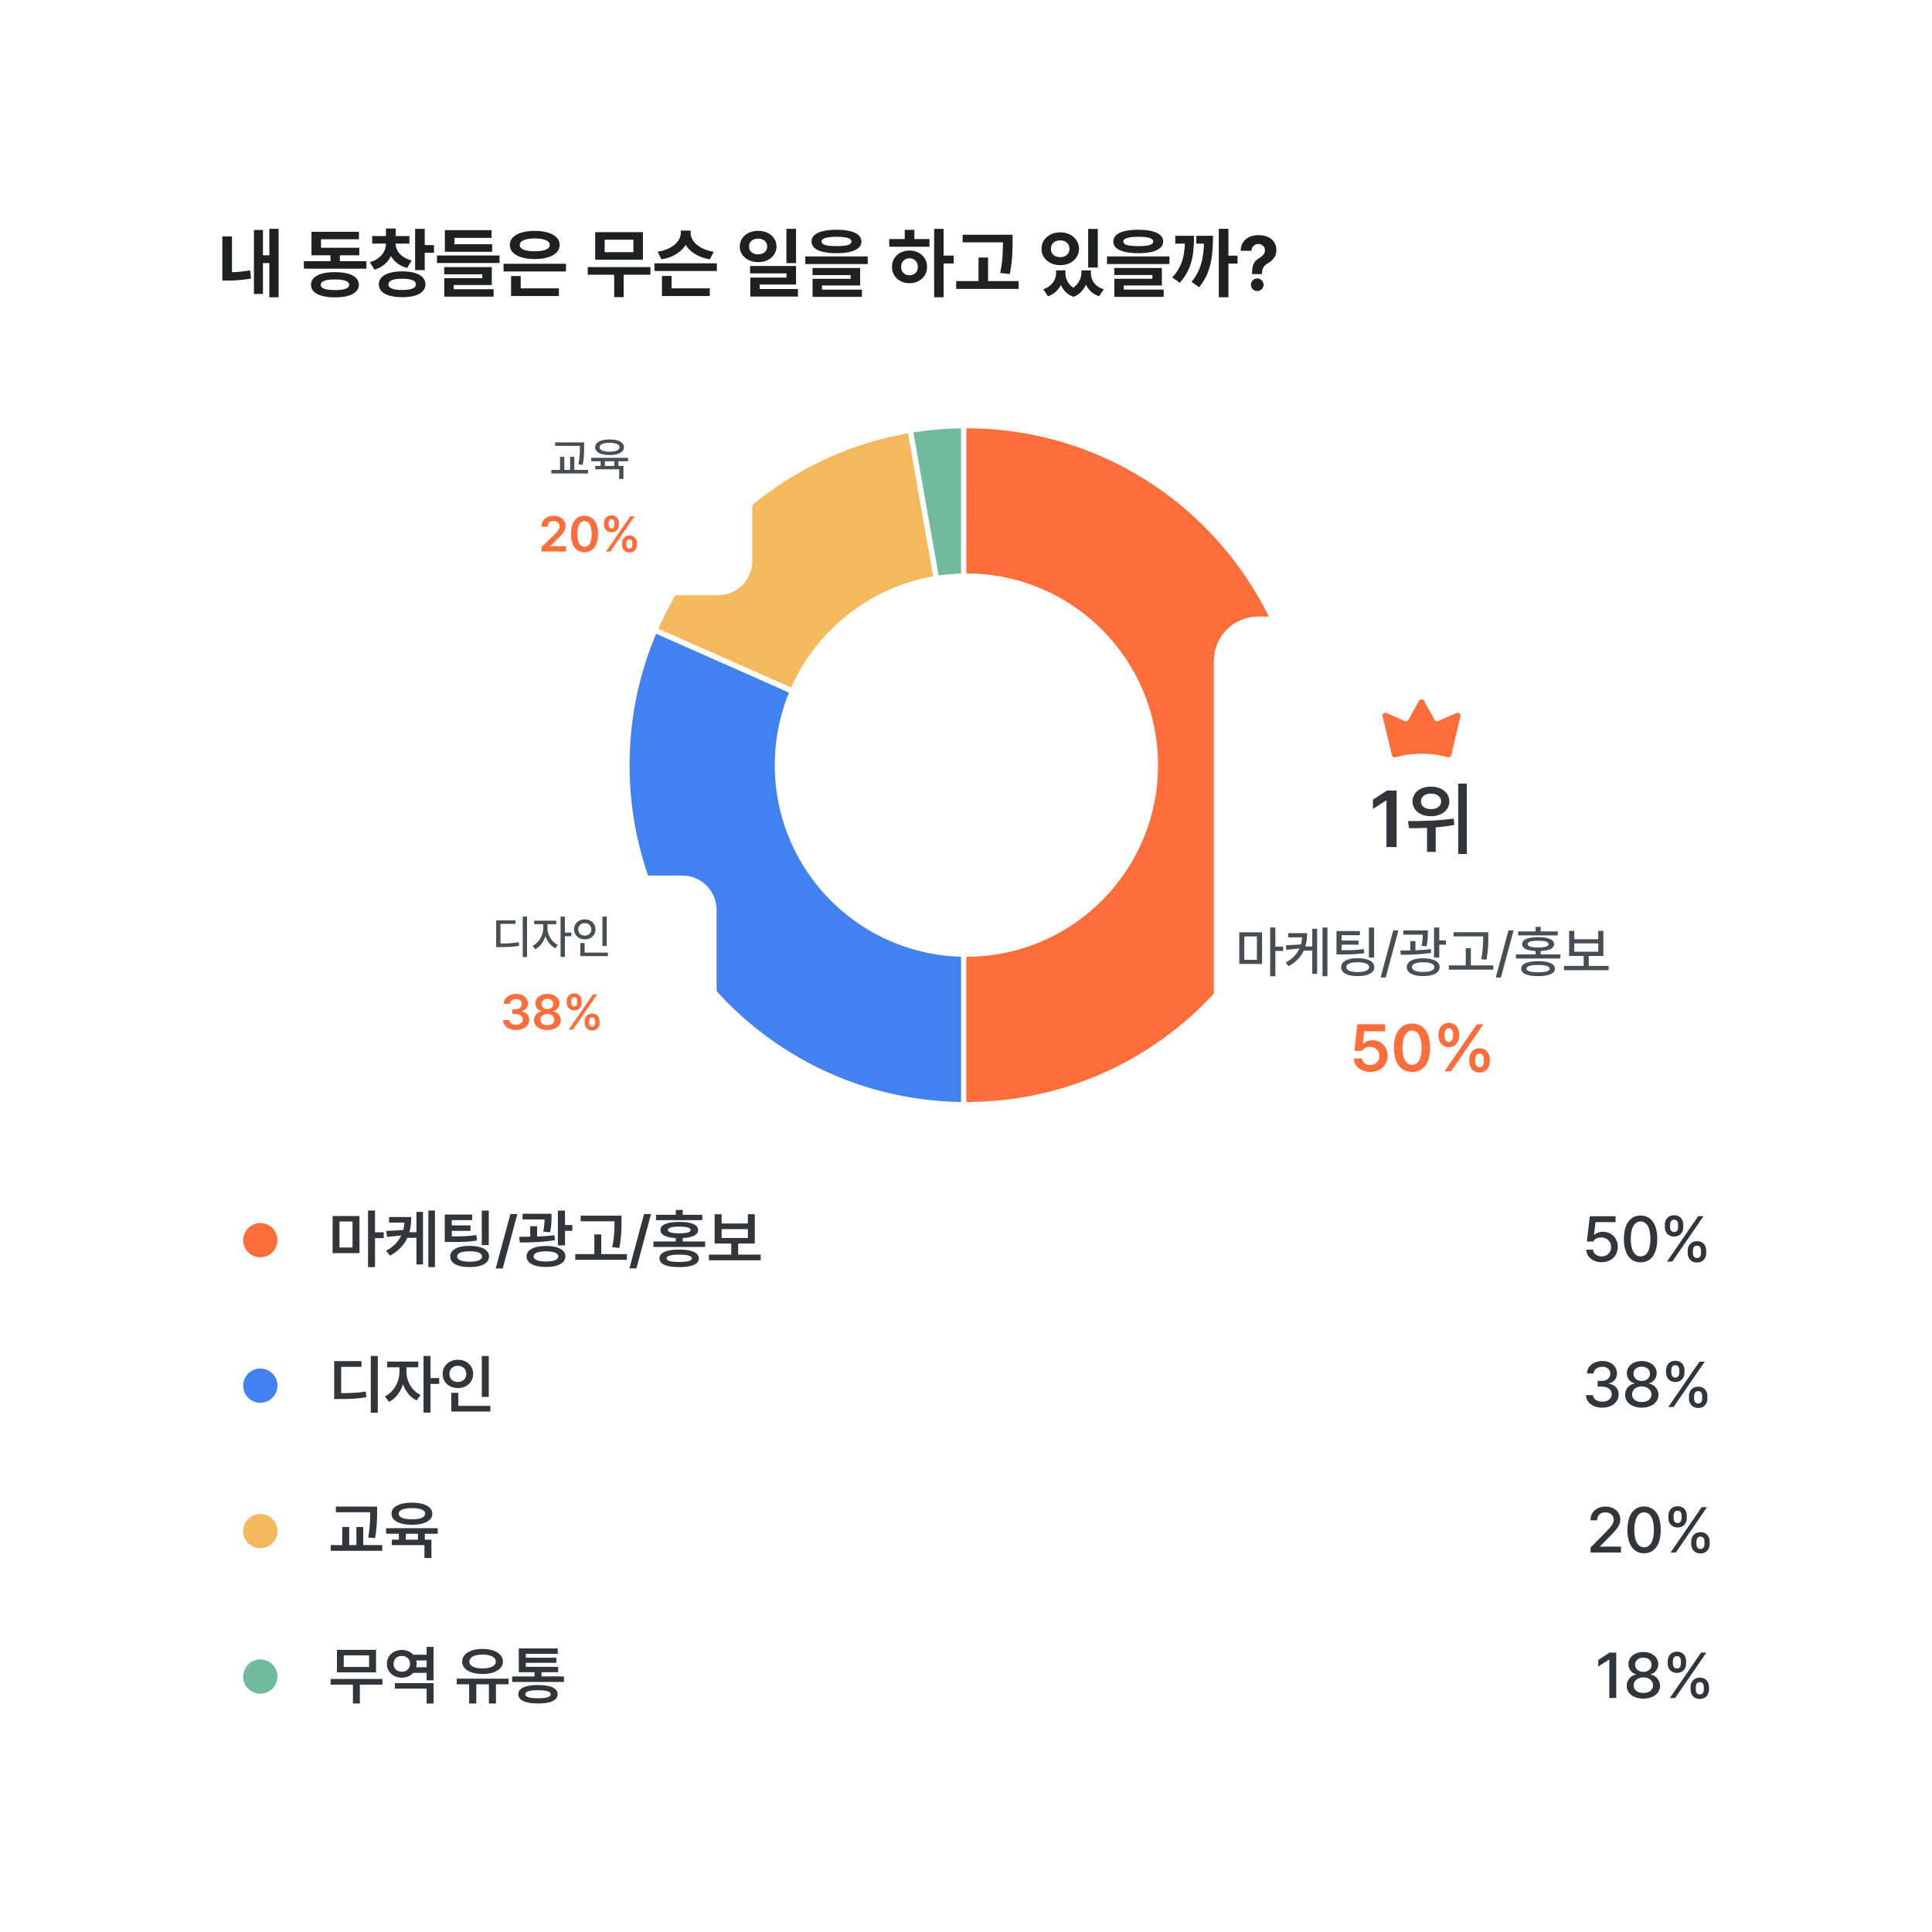 <svg xmlns="http://www.w3.org/2000/svg" width="486" height="486" fill="none"><g filter="url(#a)"><path fill="#fff" d="M428.805 466H53.195C32.657 466 16 449.343 16 428.805V53.195C16 32.657 32.657 16 53.195 16h375.61C449.343 16 466 32.657 466 53.195v375.61C466 449.353 449.343 466 428.805 466Z"/><path fill="#1F2022" d="M68.085 72.778h-2.327v-8.604h-1.612v7.773h-2.27V55.85h2.27v6.373h1.612v-6.662h2.327v17.217ZM53.93 57.473h2.423v8.999c1.613-.048 3.139-.203 4.558-.483l.241 2.076a34.017 34.017 0 0 1-6.054.512H53.93V57.473Zm36.248 8.11H74.44v-1.892h6.701v-1.477h-4.789v-5.9h11.935v1.873h-9.53v2.134h9.626v1.893h-4.886v1.477h6.682v1.893ZM76.235 69.64c0-.676.242-1.245.715-1.718.483-.483 1.168-.84 2.076-1.092.907-.25 1.989-.367 3.244-.367 1.246 0 2.308.126 3.206.367.898.242 1.584.609 2.066 1.092a2.31 2.31 0 0 1 .724 1.718 2.38 2.38 0 0 1-.724 1.71c-.483.473-1.168.83-2.066 1.08-.898.252-1.96.368-3.206.368-1.255 0-2.337-.126-3.235-.367-.898-.251-1.593-.608-2.085-1.082a2.334 2.334 0 0 1-.715-1.709Zm2.462 0c-.01.445.29.782.88 1.004.598.213 1.496.319 2.693.319 2.376 0 3.573-.444 3.573-1.323-.01-.444-.31-.772-.918-1.004-.598-.232-1.486-.338-2.655-.338-1.188 0-2.086.116-2.684.338-.599.222-.898.55-.889 1.004Zm22.306-10.37h-3.486a3.89 3.89 0 0 0 .454 1.747c.3.56.743 1.053 1.342 1.487.599.435 1.342.773 2.231 1.005l-1.101 1.892c-.956-.25-1.777-.637-2.462-1.149a5.938 5.938 0 0 1-1.632-1.844 6.386 6.386 0 0 1-1.632 2.105c-.695.589-1.545 1.023-2.53 1.323l-1.159-1.893c.888-.241 1.632-.608 2.24-1.091.609-.483 1.063-1.023 1.362-1.642a4.55 4.55 0 0 0 .463-1.94h-3.466v-1.893h3.466v-1.893h2.443v1.893h3.448v1.893h.019Zm-7.696 10.274c0-.686.232-1.275.695-1.768.473-.492 1.15-.869 2.038-1.12.888-.26 1.94-.386 3.167-.386 1.197 0 2.23.126 3.099.386.869.251 1.536.628 2.009 1.12a2.49 2.49 0 0 1 .695 1.768c0 .676-.232 1.255-.705 1.728-.463.483-1.139.86-2.008 1.11-.869.251-1.902.377-3.09.377-1.217 0-2.27-.126-3.158-.376-.888-.252-1.574-.618-2.047-1.11a2.398 2.398 0 0 1-.695-1.73Zm2.414 0c-.01.463.28.82.869 1.052.589.232 1.458.348 2.607.348 1.12 0 1.97-.116 2.549-.348.58-.231.869-.58.869-1.052 0-.483-.289-.84-.859-1.072-.57-.232-1.429-.348-2.559-.348-1.159 0-2.037.116-2.617.348-.57.231-.859.589-.859 1.072Zm6.701-13.982h2.424v4.084h2.327v1.95h-2.327v4.356h-2.424V55.56Zm21.244 8.603h-15.74v-1.892h15.74v1.892Zm-13.924 1.024h11.973v4.5h-9.588v1.062h10.042v1.873h-12.408V67.97h9.569v-.966h-9.588v-1.815Zm.154-9.29h11.771v1.932H112.3v1.613h9.502v1.892h-11.896V55.9h-.01Zm30.474 10.39h-15.7v-1.93h15.7v1.93Zm-14.126-6.681c0-.725.26-1.352.772-1.883.522-.531 1.246-.937 2.192-1.217.956-.28 2.057-.425 3.312-.415 1.246-.01 2.347.135 3.283.415.946.28 1.68.695 2.192 1.217.522.53.782 1.158.782 1.883 0 .724-.26 1.352-.782 1.892-.521.54-1.246.946-2.192 1.236-.936.28-2.037.425-3.283.425-1.265 0-2.366-.145-3.312-.425-.946-.29-1.68-.705-2.192-1.236a2.649 2.649 0 0 1-.772-1.893Zm.318 7.83h2.424v3.1h9.608v1.931h-12.032v-5.03Zm2.192-7.83c-.009.53.319.926.966 1.197.656.27 1.593.405 2.8.405 1.207 0 2.134-.135 2.781-.405.657-.27.985-.676.985-1.198 0-.52-.328-.917-.985-1.187-.657-.28-1.584-.425-2.781-.435-1.207.01-2.134.155-2.79.435-.657.27-.976.676-.976 1.188Zm32.869 7.512h-6.74v5.64h-2.385v-5.64h-6.643v-1.931h15.759v1.931h.009Zm-13.904-10.728h12.012v6.943h-12.012V56.39Zm9.607 5.05v-3.138h-7.222v3.138h7.222Zm21.002 4.732h-15.7v-1.931h15.7v1.93Zm-14.889-4.857c1.207-.184 2.25-.522 3.119-1.005.878-.482 1.545-1.052 1.998-1.699.454-.657.686-1.323.696-2.009v-.589h2.481v.59c0 .685.222 1.352.676 2.008.454.647 1.12 1.217 1.999 1.7.879.482 1.922.82 3.138 1.004l-.965 1.912c-1.41-.232-2.637-.657-3.679-1.294-1.043-.638-1.854-1.42-2.414-2.347-.57.927-1.381 1.71-2.434 2.356-1.043.638-2.269 1.063-3.679 1.285l-.936-1.912Zm1.072 6.102h2.423v3.12h9.608v1.93h-12.031v-5.05Zm24.217-11.346c.869 0 1.641.165 2.346.502.696.339 1.246.802 1.642 1.4.405.6.608 1.275.608 2.038 0 .753-.203 1.42-.608 2.018a4.095 4.095 0 0 1-1.642 1.4c-.705.338-1.477.502-2.346.502-.879 0-1.671-.164-2.376-.502-.704-.338-1.264-.81-1.66-1.4a3.544 3.544 0 0 1-.599-2.018c0-.753.203-1.439.599-2.037.405-.599.956-1.063 1.66-1.4.715-.338 1.507-.503 2.376-.503Zm-2.289 3.93c-.009.406.087.754.28 1.053.194.29.464.512.812.676a2.9 2.9 0 0 0 1.187.241c.435-.01.821-.087 1.159-.241.348-.155.618-.386.811-.676.193-.3.29-.647.29-1.053a1.89 1.89 0 0 0-.29-1.052 1.804 1.804 0 0 0-.811-.676 2.76 2.76 0 0 0-1.159-.241c-.444 0-.84.077-1.187.241a1.875 1.875 0 0 0-.812.676c-.193.3-.28.657-.28 1.052Zm.251 4.906h11.559v4.673h-9.154v1.12h9.627v1.893h-11.993v-4.77h9.115v-1.062h-9.154v-1.854Zm9.135-9.347h2.424v8.622h-2.424v-8.622Zm12.601.241c1.323 0 2.443.116 3.38.338.936.232 1.651.56 2.143 1.004.493.435.734.966.734 1.594 0 .637-.241 1.178-.734 1.622-.492.434-1.207.763-2.134.994-.936.232-2.066.338-3.389.338s-2.452-.116-3.399-.338c-.936-.231-1.651-.56-2.143-.994-.493-.444-.734-.985-.734-1.622 0-.628.251-1.15.734-1.594.492-.444 1.207-.772 2.143-1.004.947-.222 2.076-.338 3.399-.338Zm-7.85 6.701h15.701v1.912h-15.701v-1.912Zm1.815 2.916h11.974v4.394h-9.589v1.043h10.042v1.815H202.41v-4.538h9.57v-.946h-9.589V65.42Zm2.289-6.681c-.01.415.289.714.898.898.608.183 1.564.27 2.848.27 1.294 0 2.24-.087 2.849-.27.608-.184.917-.483.917-.898 0-.782-1.255-1.169-3.766-1.169-1.255 0-2.192.097-2.819.3-.628.193-.937.482-.927.869Zm30.686 3.553h2.54v1.99h-2.54v8.496h-2.385V55.562h2.385v6.73Zm-13.682-4.162h3.901v-2.307h2.424v2.307h3.804v1.931h-10.119v-1.93h-.01Zm.705 7c0-.79.193-1.496.57-2.114a3.823 3.823 0 0 1 1.573-1.458c.676-.357 1.43-.53 2.27-.53.83 0 1.574.173 2.24.53.666.348 1.187.83 1.574 1.458.386.628.579 1.333.579 2.115 0 .792-.193 1.497-.579 2.115a3.962 3.962 0 0 1-1.574 1.457c-.666.358-1.42.532-2.24.532-.84 0-1.594-.174-2.27-.532a4.089 4.089 0 0 1-1.573-1.457c-.387-.618-.57-1.323-.57-2.115Zm2.308 0c0 .435.086.812.26 1.13.184.32.435.57.744.734.318.174.676.252 1.091.242a2.2 2.2 0 0 0 1.081-.242 1.79 1.79 0 0 0 .734-.733c.174-.32.261-.696.261-1.13 0-.435-.087-.811-.261-1.14a1.877 1.877 0 0 0-.734-.743 2.215 2.215 0 0 0-1.081-.27c-.406.01-.773.096-1.091.27-.319.174-.57.425-.744.743-.174.329-.26.705-.26 1.14Zm28.021-6.45a88.08 88.08 0 0 1-.048 2.588 30.864 30.864 0 0 1-.183 2.52 37.98 37.98 0 0 1-.473 3.13l-2.424-.252c.299-1.439.483-2.742.57-3.9.077-1.16.125-2.425.135-3.805h-10.139v-1.912h12.562v1.632Zm-14.194 10.033h5.62v-5.919h2.404v5.92h7.686v1.969h-15.7v-1.97h-.01Zm27.471-2.105c0 .734.165 1.43.493 2.086.328.666.821 1.217 1.487 1.67.685-.482 1.197-1.052 1.535-1.728.348-.676.522-1.352.522-2.038v-.588h2.385v.588c-.01.956.251 1.797.782 2.54.541.734 1.352 1.275 2.452 1.622l-1.168 1.758c-.801-.27-1.477-.657-2.037-1.16a5.336 5.336 0 0 1-1.285-1.776 5.894 5.894 0 0 1-1.226 1.854 5.236 5.236 0 0 1-1.883 1.236 5.38 5.38 0 0 1-1.96-1.207 5.427 5.427 0 0 1-1.226-1.815 5.539 5.539 0 0 1-1.285 1.728 5.706 5.706 0 0 1-1.96 1.15l-1.187-1.758c.724-.251 1.322-.59 1.805-1.024.483-.434.84-.917 1.072-1.458.232-.54.357-1.1.357-1.68v-.589h2.347v.59h-.02Zm-5.996-6.015c0-.802.203-1.517.618-2.134.406-.628.975-1.12 1.68-1.478.715-.357 1.526-.531 2.414-.531.879 0 1.68.174 2.395.531.714.357 1.284.85 1.69 1.478a3.77 3.77 0 0 1 .627 2.134c0 .791-.212 1.496-.627 2.114-.406.628-.976 1.11-1.69 1.468-.715.347-1.506.521-2.395.521-.879 0-1.68-.174-2.404-.521-.715-.357-1.284-.84-1.69-1.468-.415-.618-.618-1.323-.618-2.114Zm2.366 0c-.01.424.087.791.28 1.12.203.318.483.56.83.724.357.174.773.25 1.227.25.444 0 .84-.086 1.187-.25.357-.174.628-.415.831-.724.202-.319.299-.696.299-1.12 0-.435-.097-.812-.299-1.13a1.974 1.974 0 0 0-.831-.734c-.347-.174-.743-.251-1.187-.251-.464 0-.87.087-1.227.25a1.982 1.982 0 0 0-.83.735c-.193.318-.29.695-.28 1.13Zm9.366-5.012h2.424v9.724h-2.424V55.58Zm12.601.222c1.323 0 2.443.116 3.38.338.936.232 1.651.56 2.143 1.004.493.435.734.966.734 1.594 0 .637-.251 1.178-.734 1.622-.492.434-1.207.763-2.134.994-.927.232-2.066.338-3.389.338s-2.452-.116-3.399-.338c-.936-.231-1.651-.56-2.143-.994-.493-.444-.734-.985-.734-1.622 0-.628.251-1.15.734-1.594.492-.444 1.207-.772 2.143-1.004.937-.222 2.067-.338 3.399-.338Zm-7.86 6.701h15.701v1.912h-15.701v-1.912Zm1.825 2.916h11.974v4.394h-9.589v1.043h10.043v1.815h-12.408v-4.538h9.569v-.946h-9.589V65.42Zm2.289-6.681c-.01.415.289.714.898.898.608.183 1.564.27 2.848.27 1.294 0 2.24-.087 2.849-.27.608-.184.917-.483.917-.898 0-.782-1.255-1.169-3.766-1.169-1.255 0-2.192.097-2.819.3-.628.193-.937.482-.927.869Zm26.428 3.572h2.289v1.99h-2.289v8.478h-2.423V55.56h2.423v6.75Zm-14.136 5.475c.763-.83 1.371-1.67 1.815-2.54.444-.868.773-1.766.975-2.713.213-.956.338-2.037.387-3.244h-2.424v-1.97h4.731c-.009 1.758-.096 3.303-.28 4.616a14.334 14.334 0 0 1-1.062 3.766c-.521 1.197-1.265 2.336-2.25 3.427l-1.892-1.342Zm4.866 1.11c.754-.926 1.352-1.882 1.787-2.877.444-.994.763-2.018.956-3.09a23.41 23.41 0 0 0 .367-3.64h-1.922v-1.97h4.201c-.01 1.864-.097 3.515-.261 4.954a17.304 17.304 0 0 1-1.014 4.171c-.502 1.342-1.236 2.607-2.202 3.795l-1.912-1.342Zm15.228-2.172c0-.753.068-1.371.203-1.835.135-.473.328-.85.579-1.13.251-.28.58-.56 1.004-.82.464-.3.821-.608 1.072-.918a1.59 1.59 0 0 0 .367-1.071c0-.31-.068-.58-.222-.811a1.434 1.434 0 0 0-.599-.55 1.792 1.792 0 0 0-.83-.213c-.299.01-.579.077-.84.212a1.618 1.618 0 0 0-.637.59c-.165.25-.251.56-.271.907h-2.684c.009-.86.222-1.584.618-2.163a3.624 3.624 0 0 1 1.593-1.323c.666-.3 1.42-.444 2.24-.444.889 0 1.661.145 2.337.444.686.3 1.207.724 1.593 1.284.387.56.58 1.217.58 1.98 0 .743-.174 1.38-.531 1.912-.348.521-.85.985-1.516 1.38-.367.223-.667.445-.889.677a2.354 2.354 0 0 0-.502.791c-.106.3-.164.676-.164 1.11v.213h-2.501v-.222Zm-.28 2.897c-.01-.28.058-.55.203-.782a1.616 1.616 0 0 1 1.39-.792c.28 0 .541.067.773.212.241.136.434.329.579.58.145.241.222.502.222.782 0 .29-.077.56-.222.801a1.577 1.577 0 0 1-1.352.792c-.289 0-.56-.068-.801-.212a1.615 1.615 0 0 1-.589-.58 1.456 1.456 0 0 1-.203-.801Z"/><path fill="#4181F0" d="M241.099 275.911c-47.102 0-85.437-38.325-85.437-85.437 0-12.041 2.453-23.676 7.31-34.616a.694.694 0 0 1 .917-.358l33.4 14.793c.174.078.3.213.367.387a.698.698 0 0 1-.009.54 47.196 47.196 0 0 0-4.066 19.254c0 26.207 21.321 47.508 47.518 47.508.386 0 .695.309.695.695v36.529a.695.695 0 0 1-.695.705Z"/><path fill="#fff" d="m163.619 156.147 33.4 14.793a48.095 48.095 0 0 0-4.123 19.534c0 26.622 21.581 48.213 48.212 48.213v36.529c-46.793.009-84.731-37.939-84.731-84.732-.01-12.234 2.578-23.841 7.242-34.337Zm0-1.39c-.541 0-1.043.309-1.275.83-4.886 11.018-7.367 22.75-7.367 34.887 0 23.001 8.96 44.64 25.221 60.901 16.261 16.261 37.9 25.222 60.901 25.222.772 0 1.39-.618 1.39-1.391v-36.529c0-.772-.618-1.39-1.39-1.39-25.821 0-46.813-21.002-46.813-46.813 0-6.595 1.342-12.977 4.007-18.964.155-.338.165-.724.029-1.072a1.401 1.401 0 0 0-.733-.772l-33.401-14.793a1.466 1.466 0 0 0-.569-.116Z"/><path fill="#71BA9D" d="M232.746 143.662a.672.672 0 0 1-.656-.55l-6.344-35.969a.662.662 0 0 1 .116-.502.62.62 0 0 1 .434-.271 86.736 86.736 0 0 1 14.832-1.284c.367 0 .666.3.666.667v36.528a.668.668 0 0 1-.666.667c-2.772 0-5.543.241-8.256.714h-.126Z"/><path fill="#fff" d="M241.116 105.743v36.529c-2.858 0-5.649.251-8.372.724l-6.344-35.978a84.855 84.855 0 0 1 14.716-1.275Zm0-1.342c-5.002 0-10.033.434-14.948 1.294-.347.057-.656.26-.869.55-.202.29-.28.657-.222 1.004l6.344 35.969a1.345 1.345 0 0 0 1.555 1.091 47.797 47.797 0 0 1 8.14-.705c.744 0 1.342-.598 1.342-1.342v-36.529c0-.734-.608-1.332-1.342-1.332Z"/><path fill="#FF6D3A" d="M240.426 275.892V238.03h.666c2.771 0 5.543-.241 8.256-.714 15.604-2.733 28.765-13.036 35.215-27.568a47.257 47.257 0 0 0 4.066-19.264c0-26.216-21.33-47.536-47.537-47.536h-.666v-37.862h.666c47.093 0 85.408 38.315 85.408 85.408 0 12.031-2.453 23.677-7.3 34.597-11.578 26.091-35.235 44.611-63.267 49.517a86.725 86.725 0 0 1-14.831 1.284h-.676Z"/><path fill="#fff" d="M241.096 105.743c46.803 0 84.732 37.938 84.732 84.732 0 12.224-2.588 23.84-7.252 34.327-11.259 25.385-34.626 44.195-62.774 49.13a84.945 84.945 0 0 1-14.716 1.274v-36.529c2.859 0 5.649-.251 8.372-.724 16.01-2.8 29.306-13.518 35.718-27.954a48.091 48.091 0 0 0 4.123-19.534c0-26.622-21.581-48.213-48.213-48.213l.01-36.509Zm0-1.342h-1.342v39.213h1.342c25.849 0 46.87 21.031 46.87 46.87a46.618 46.618 0 0 1-4.007 18.994c-6.353 14.319-19.331 24.478-34.723 27.181a47.797 47.797 0 0 1-8.14.705h-1.342v39.213h1.342c5.002 0 10.033-.434 14.948-1.293 13.924-2.443 27.172-8.372 38.315-17.159 10.988-8.671 19.795-19.988 25.453-32.744 4.886-11.008 7.368-22.74 7.368-34.877 0-22.992-8.952-44.611-25.212-60.862-16.271-16.29-37.881-25.241-60.872-25.241Z"/><path fill="#F4B95C" d="M197.017 171.645a.685.685 0 0 1-.28-.058l-33.401-14.802a.693.693 0 0 1-.367-.387.702.702 0 0 1 .01-.54c11.587-26.101 35.245-44.621 63.295-49.526.039-.01.078-.01.126-.01.328 0 .628.232.686.57l6.344 35.969a.718.718 0 0 1-.116.521.642.642 0 0 1-.454.28c-15.604 2.733-28.756 13.026-35.196 27.549a.721.721 0 0 1-.647.434Z"/><path fill="#fff" d="m226.395 107.017 6.344 35.969c-16.009 2.8-29.306 13.519-35.717 27.954l-33.401-14.793c11.259-25.385 34.627-44.205 62.774-49.13Zm0-1.39c-.077 0-.164.01-.241.019-13.934 2.443-27.191 8.372-38.344 17.169-10.989 8.68-19.795 20.007-25.463 32.763a1.418 1.418 0 0 0-.029 1.071c.135.348.396.618.734.773l33.4 14.793c.183.077.377.116.56.116.541 0 1.043-.309 1.275-.831 6.353-14.31 19.312-24.449 34.684-27.143a1.4 1.4 0 0 0 .898-.57c.212-.309.299-.675.232-1.042l-6.335-35.969a1.386 1.386 0 0 0-1.371-1.149Z"/><path fill="#FF6D3A" d="M63.486 314.275a4.31 4.31 0 0 0 4.307-4.307 4.31 4.31 0 0 0-4.307-4.306 4.31 4.31 0 0 0-4.306 4.306 4.304 4.304 0 0 0 4.306 4.307Z"/><path fill="#32363A" d="M88.427 303.894h-6.759v9.328h6.76v-9.328Zm-5.03 7.918v-6.546h3.282v6.546h-3.283Zm7.183 4.935h1.758v-7.291h2.192v-1.467h-2.192v-5.475H90.58v14.233Zm10.863-12.611h-5.571v1.419h3.862a9.535 9.535 0 0 1-.299 1.854l-4.268.242.212 1.506 3.564-.367c-.696 1.477-1.883 2.762-3.814 3.862l.994 1.207c2.211-1.245 3.563-2.761 4.345-4.48h2.289v6.692h1.651v-13.229h-1.651v5.127h-1.777c.338-1.197.463-2.481.463-3.833Zm4.317 12.611h1.651v-14.243h-1.651v14.243Zm10.998-13.229h-6.875v6.914h1.207c3.071.009 4.857-.049 6.904-.377l-.174-1.391c-1.863.319-3.505.348-6.17.348v-1.381h4.702v-1.371h-4.702v-1.342h5.118v-1.4h-.01Zm-5.494 10.554c0 1.69 1.834 2.675 4.876 2.665 2.993.01 4.876-.975 4.876-2.665-.009-1.68-1.883-2.665-4.876-2.665-3.042 0-4.876.975-4.876 2.665Zm1.747 0c0-.84 1.111-1.304 3.129-1.304 1.979 0 3.129.464 3.129 1.304 0 .859-1.15 1.313-3.129 1.313-2.018 0-3.129-.454-3.129-1.313Zm6.18-2.868h1.758v-8.681h-1.758v8.681Zm8.951-7.802h-1.757l-3.679 13.673h1.758l3.678-13.673Zm8.585-.077h-7.271v1.419h5.523c-.01.821-.058 1.816-.319 3.09l1.719.145c.348-1.593.348-2.868.357-3.785v-.869h-.009Zm-8.121 5.793.154 1.43c2.569 0 5.862-.078 8.826-.59l-.097-1.236c-1.39.174-2.896.271-4.374.319v-2.578h-1.738v2.617c-.985.029-1.921.038-2.771.038Zm1.854 4.925c0 1.69 1.873 2.665 4.886 2.665s4.886-.975 4.886-2.665c0-1.622-1.864-2.617-4.886-2.617-3.013.01-4.886.995-4.886 2.617Zm1.786 0c-.009-.802 1.14-1.265 3.1-1.265 1.96 0 3.08.454 3.09 1.265-.01.869-1.13 1.294-3.09 1.284-1.96.01-3.109-.415-3.1-1.284Zm6.093-2.781h1.787v-3.65h1.854v-1.458h-1.854v-3.64h-1.787v8.748Zm16-7.454h-10.274v1.409h8.517c-.01 1.719-.01 3.737-.57 6.509l1.777.193c.55-2.974.55-4.964.56-6.731v-1.38h-.01Zm-11.626 11.104h12.988v-1.439h-6.45v-4.953h-1.748v4.953h-4.799v1.439h.009Zm19.052-11.51h-1.758l-3.679 13.673h1.758l3.679-13.673Zm7.097 8.932c-3.177 0-4.963.772-4.963 2.221 0 1.438 1.786 2.192 4.963 2.182 3.148.01 4.934-.744 4.934-2.182 0-1.449-1.786-2.221-4.934-2.221Zm-6.479-.666h12.987v-1.372h-5.62v-.859c2.482-.126 3.853-.821 3.853-2.008 0-1.362-1.69-2.048-4.731-2.048-3.023 0-4.742.696-4.732 2.048-.01 1.187 1.381 1.873 3.853 2.008v.859h-5.61v1.372Zm.647-6.74h11.635v-1.343h-4.915v-1.216h-1.757v1.216h-4.963v1.343Zm2.665 9.617c0-.618 1.052-.927 3.167-.937 2.105.01 3.167.319 3.167.937 0 .618-1.062.908-3.167.908-2.115 0-3.167-.29-3.167-.908Zm.318-7.116c-.009-.589.966-.86 2.859-.87 1.911.01 2.858.271 2.858.87 0 .531-.947.811-2.858.82-1.893-.009-2.859-.28-2.859-.82Zm23.358 6.17h-5.677v-2.781h4.181v-7.377h-1.748v2.327h-6.605v-2.327h-1.757v7.377h4.181v2.781h-5.61v1.429h13.026v-1.429h.009Zm-9.839-4.181v-2.231h6.595v2.231h-6.595Zm221.373 6.093c2.366 0 4.056-1.613 4.056-3.853 0-2.211-1.593-3.804-3.737-3.804-.869 0-1.67.309-2.144.762h-.106l.386-3.186h5.031v-1.487h-6.469l-.744 6.354h1.632c.396-.705 1.091-1.014 2.009-1.005 1.429.01 2.462 1.024 2.462 2.405 0 1.361-.995 2.356-2.376 2.356-1.158 0-2.085-.705-2.172-1.68h-1.69c.068 1.815 1.69 3.138 3.862 3.138Zm9.792.029c2.645 0 4.19-2.144 4.19-5.891 0-3.707-1.574-5.87-4.19-5.87-2.617 0-4.191 2.153-4.191 5.87 0 3.737 1.555 5.891 4.191 5.891Zm-2.463-5.891c0-2.838.927-4.393 2.463-4.393 1.535 0 2.462 1.545 2.462 4.393 0 2.849-.917 4.394-2.462 4.394-1.536 0-2.463-1.545-2.463-4.394Zm14.32 2.955v.599c0 1.284.811 2.385 2.327 2.385 1.487 0 2.318-1.091 2.318-2.385v-.599c0-1.294-.802-2.385-2.318-2.385-1.496.01-2.327 1.101-2.327 2.385Zm-5.755-5.928c0 1.284.811 2.375 2.327 2.375 1.497 0 2.308-1.082 2.308-2.375v-.599c0-1.294-.792-2.376-2.308-2.376-1.487 0-2.327 1.092-2.327 2.376v.599Zm.541 8.671h1.333l7.85-11.414h-1.333l-7.85 11.414Zm.772-8.671v-.599c0-.628.28-1.256 1.024-1.256.772 0 .995.628.995 1.256v.599c0 .637-.252 1.255-.995 1.255-.753 0-1.024-.618-1.024-1.255Zm5.746 6.537v-.599c0-.637.27-1.265 1.023-1.265.763 0 1.005.628 1.005 1.265v.599c0 .637-.261 1.255-1.005 1.255-.763 0-1.023-.628-1.023-1.255Z"/><path fill="#4181F0" d="M63.486 350.871a4.31 4.31 0 0 0 4.307-4.307 4.31 4.31 0 0 0-4.307-4.306 4.31 4.31 0 0 0-4.306 4.306 4.304 4.304 0 0 0 4.306 4.307Z"/><path fill="#32363A" d="M93.038 339.1H91.27v14.272h1.767V339.1Zm-10.97 10.834h1.207c3.013-.009 4.857-.087 6.895-.463l-.164-1.439c-1.903.338-3.554.406-6.18.416v-6.615h5.108v-1.439h-6.866v9.54Zm18.173-6.788v-1.197h2.974v-1.439h-7.84v1.439h3.109v1.197c-.01 2.376-1.39 5.05-3.66 6.113l1.033 1.38c1.632-.791 2.878-2.462 3.525-4.422.637 1.786 1.825 3.312 3.437 4.065l.985-1.381c-2.25-1.052-3.573-3.553-3.563-5.755Zm4.297 10.197h1.757v-7.223h2.192v-1.467h-2.192v-5.543h-1.757v14.233Zm16.415-14.233h-1.757v10.293h1.757V339.11Zm-11.606 4.49c-.01 2.105 1.67 3.583 3.843 3.573 2.172.01 3.833-1.468 3.833-3.573 0-2.076-1.67-3.553-3.833-3.553-2.173 0-3.853 1.487-3.843 3.553Zm1.709 0c-.01-1.236.907-2.028 2.134-2.028 1.187 0 2.114.802 2.114 2.028 0 1.265-.927 2.047-2.114 2.047-1.227 0-2.144-.772-2.134-2.047Zm.463 9.473h9.83v-1.42h-8.063v-3.292h-1.767v4.712Zm289.548-.976c2.365 0 4.123-1.39 4.113-3.292.01-1.449-.898-2.501-2.443-2.714v-.087c1.226-.299 2.028-1.236 2.009-2.52.009-1.699-1.401-3.119-3.641-3.119-2.134 0-3.843 1.265-3.901 3.119h1.671c.048-1.033 1.062-1.67 2.211-1.67 1.207 0 1.989.705 1.989 1.747 0 1.092-.908 1.816-2.211 1.816h-.966v1.419h.966c1.641 0 2.578.811 2.568 1.941.01 1.101-.994 1.854-2.385 1.854-1.274 0-2.269-.637-2.336-1.641h-1.758c.077 1.883 1.758 3.147 4.114 3.147Zm9.926 0c2.443 0 4.191-1.342 4.2-3.196-.009-1.458-1.071-2.655-2.394-2.877v-.058c1.139-.261 1.941-1.304 1.95-2.55-.009-1.757-1.593-3.041-3.756-3.041-2.182 0-3.766 1.284-3.766 3.041 0 1.246.782 2.289 1.951 2.55v.058c-1.343.222-2.395 1.419-2.376 2.877-.019 1.854 1.709 3.196 4.191 3.196Zm-2.433-3.312c-.02-1.168 1.014-2.027 2.433-2.027 1.4 0 2.433.859 2.433 2.027 0 1.13-.946 1.903-2.433 1.903-1.506 0-2.453-.783-2.433-1.903Zm.357-5.224c0-1.062.821-1.776 2.076-1.776 1.217 0 2.057.714 2.057 1.776 0 1.072-.869 1.816-2.057 1.816-1.217 0-2.076-.734-2.076-1.816Zm13.943 5.64v.598c0 1.284.811 2.385 2.327 2.385 1.487 0 2.318-1.091 2.318-2.385v-.598c0-1.294-.802-2.386-2.318-2.386-1.496.01-2.327 1.101-2.327 2.386Zm-5.755-5.929c0 1.284.811 2.375 2.327 2.375 1.497 0 2.308-1.081 2.308-2.375v-.599c0-1.294-.792-2.375-2.308-2.375-1.477 0-2.327 1.091-2.327 2.375v.599Zm.551 8.671h1.332l7.851-11.414h-1.333l-7.85 11.414Zm.762-8.671v-.599c0-.627.28-1.255 1.024-1.255.772 0 .995.628.995 1.255v.599c0 .637-.251 1.255-.995 1.255-.753 0-1.024-.618-1.024-1.255Zm5.746 6.527v-.598c0-.638.27-1.265 1.023-1.265.763 0 1.005.627 1.005 1.265v.598c0 .638-.261 1.256-1.005 1.256-.762 0-1.023-.618-1.023-1.256Z"/><path fill="#F4B95C" d="M63.486 387.458a4.31 4.31 0 0 0 4.307-4.307 4.31 4.31 0 0 0-4.307-4.306 4.31 4.31 0 0 0-4.306 4.306 4.304 4.304 0 0 0 4.306 4.307Z"/><path fill="#32363A" d="M92.871 376.991h-10.38v1.41h8.623v.048c0 1.718 0 3.669-.493 6.305l1.72.174c.51-2.8.51-4.712.52-6.479v-1.458h.01Zm-11.693 11.114h12.987v-1.439h-4.79v-4.548h-1.718v4.548h-1.815v-4.548h-1.748v4.548h-2.907v1.439h-.01Zm26.94-5.688H95.131v1.401h3.196v1.487h-1.758v1.38h8.198v3.245h1.758v-4.625h-1.661v-1.487h3.244v-1.401h.01Zm-11.635-3.65c-.01 1.739 2.008 2.791 5.137 2.791 3.118.01 5.127-1.052 5.127-2.791 0-1.718-2.009-2.771-5.127-2.771-3.129-.009-5.147 1.043-5.138 2.771Zm1.815 0c-.01-.898 1.226-1.4 3.322-1.4 2.076-.009 3.331.502 3.331 1.4 0 .927-1.255 1.43-3.331 1.43-2.096 0-3.332-.503-3.322-1.43Zm1.786 6.538v-1.487h3.052v1.487h-3.052Zm298.018 3.234h7.666v-1.487h-5.252v-.087l2.317-2.356c2.144-2.105 2.742-3.119 2.752-4.393-.01-1.854-1.535-3.245-3.737-3.245-2.173 0-3.766 1.381-3.756 3.477h1.651c0-1.217.811-2.019 2.076-2.019 1.197 0 2.115.715 2.115 1.845-.01 1.004-.628 1.718-1.883 3.022l-3.959 3.998.01 1.245Zm13.47.184c2.645 0 4.19-2.144 4.19-5.89 0-3.708-1.574-5.871-4.19-5.871-2.617 0-4.191 2.153-4.191 5.871 0 3.746 1.555 5.89 4.191 5.89Zm-2.453-5.89c0-2.839.927-4.394 2.462-4.394 1.536 0 2.463 1.545 2.463 4.394 0 2.848-.918 4.393-2.463 4.393s-2.472-1.545-2.462-4.393Zm14.31 2.964v.599c0 1.284.811 2.385 2.327 2.385 1.487 0 2.318-1.092 2.318-2.385v-.599c0-1.294-.802-2.385-2.318-2.385-1.487 0-2.327 1.091-2.327 2.385Zm-5.745-5.929c0 1.284.811 2.376 2.327 2.376 1.497 0 2.308-1.082 2.308-2.376v-.598c0-1.294-.792-2.376-2.308-2.376-1.487 0-2.327 1.091-2.327 2.376v.598Zm.541 8.671h1.332l7.851-11.413h-1.333l-7.85 11.413Zm.763-8.671v-.598c0-.628.28-1.256 1.023-1.256.773 0 .995.628.995 1.256v.598c0 .637-.251 1.255-.995 1.255-.753-.009-1.023-.627-1.023-1.255Zm5.754 6.528v-.599c0-.637.271-1.265 1.024-1.265.763 0 1.004.628 1.004 1.265v.599c0 .637-.26 1.255-1.004 1.255-.772 0-1.024-.628-1.024-1.255Z"/><path fill="#71BA9D" d="M63.486 424.054a4.31 4.31 0 0 0 4.307-4.307 4.31 4.31 0 0 0-4.307-4.306 4.31 4.31 0 0 0-4.306 4.306 4.298 4.298 0 0 0 4.306 4.307Z"/><path fill="#32363A" d="M94.196 420.356H81.17v1.419h5.61v4.741h1.738v-4.741h5.688v-1.419h-.01Zm-11.442-1.671h9.839v-5.668h-9.84v5.668Zm1.718-1.371v-2.897h6.373v2.897h-6.373Zm22.595 4.075h-9.714v1.391h7.967v3.756h1.747v-5.147Zm-11.741-4.867c-.01 2.048 1.612 3.505 3.756 3.496 1.178.009 2.211-.444 2.877-1.207h3.351v1.873h1.748v-8.41h-1.748v1.97h-3.351c-.676-.744-1.699-1.198-2.877-1.198-2.144.01-3.766 1.458-3.756 3.476Zm1.67 0c0-1.197.87-1.969 2.086-1.969 1.168 0 2.066.782 2.066 1.969 0 1.236-.888 2.009-2.066 2.009-1.217 0-2.086-.773-2.086-2.009Zm5.717.879c.067-.28.106-.57.106-.879 0-.299-.039-.579-.097-.84h2.598v1.719h-2.607Zm23.213 2.868H112.9v1.419h3.119v4.838h1.796v-4.838h3.167v4.838h1.776v-4.838h3.177v-1.419h-.009Zm-11.665-4.287c-.01 1.912 2.076 3.119 5.108 3.109 3.042.01 5.137-1.207 5.137-3.109 0-1.941-2.095-3.187-5.137-3.187-3.022 0-5.108 1.246-5.108 3.187Zm1.815 0c-.009-1.12 1.294-1.777 3.303-1.777 2.028 0 3.322.657 3.331 1.777-.009 1.091-1.303 1.718-3.331 1.718-2.018 0-3.322-.637-3.303-1.718Zm23.774 3.717h-5.63v-1.052h4.191v-1.352h-8.14v-1.014h7.686v-1.284h-7.686v-.966h8.034v-1.361h-9.801v5.986h3.959v1.053h-5.62v1.39h13.016v-1.4h-.009Zm-11.472 4.49c0 1.526 1.787 2.327 4.963 2.327 3.139.01 4.935-.801 4.944-2.327-.009-1.496-1.796-2.327-4.944-2.317-3.167-.01-4.963.821-4.963 2.317Zm1.758 0c-.01-.676 1.062-1.014 3.205-1.014 2.115 0 3.177.338 3.187 1.014-.01.696-1.072 1.024-3.187 1.014-2.143.01-3.215-.318-3.205-1.014Zm274.441-10.477h-1.699l-2.839 1.864v1.661l2.723-1.777h.068v9.676h1.738v-11.424h.009Zm6.818 11.578c2.442 0 4.19-1.342 4.2-3.196-.01-1.458-1.072-2.656-2.395-2.878v-.057c1.14-.261 1.941-1.304 1.951-2.55-.01-1.757-1.594-3.041-3.756-3.041-2.183 0-3.766 1.284-3.766 3.041 0 1.246.782 2.289 1.95 2.55v.057c-1.342.222-2.394 1.42-2.375 2.878-.019 1.854 1.709 3.196 4.191 3.196Zm-2.434-3.322c-.019-1.168 1.014-2.027 2.434-2.027 1.4 0 2.433.859 2.433 2.027 0 1.13-.946 1.903-2.433 1.903-1.507 0-2.453-.773-2.434-1.903Zm.357-5.214c0-1.062.821-1.777 2.077-1.777 1.216 0 2.056.715 2.056 1.777 0 1.072-.869 1.815-2.056 1.815-1.217-.009-2.077-.743-2.077-1.815Zm13.944 5.639v.599c0 1.284.811 2.385 2.327 2.385 1.487 0 2.317-1.091 2.317-2.385v-.599c0-1.294-.801-2.385-2.317-2.385-1.497 0-2.327 1.091-2.327 2.385Zm-5.746-5.938c0 1.284.812 2.375 2.328 2.375 1.496 0 2.307-1.081 2.307-2.375v-.599c0-1.294-.791-2.375-2.307-2.375-1.478 0-2.328 1.091-2.328 2.375v.599Zm.541 8.681h1.333l7.85-11.414h-1.332l-7.851 11.414Zm.763-8.681v-.599c0-.628.28-1.255 1.024-1.255.772 0 .994.627.994 1.255v.599c0 .637-.251 1.255-.994 1.255-.754 0-1.024-.618-1.024-1.255Zm5.755 6.537v-.599c0-.637.27-1.265 1.024-1.265.762 0 1.004.628 1.004 1.265v.599c0 .637-.261 1.255-1.004 1.255-.773 0-1.024-.627-1.024-1.255Z"/><g filter="url(#b)"><path fill="#fff" d="M312.502 151.088h83.718c6.161 0 11.162 5.002 11.162 11.163v106.033c0 6.16-5.001 11.162-11.162 11.162h-83.718c-6.16 0-11.162-5.002-11.162-11.162V162.251c0-6.17 4.992-11.163 11.162-11.163Z"/><path fill="#FF6D3A" d="M340.709 265.648c2.558 0 4.345-1.69 4.335-4.056.01-2.279-1.622-3.92-3.824-3.92-.975.009-1.834.386-2.288.898h-.116l.357-3.138h5.253v-1.787h-7l-.715 6.702h1.979c.367-.696 1.043-1.024 1.961-1.014 1.361.009 2.346.965 2.336 2.317.01 1.303-.946 2.269-2.269 2.269-1.12-.009-2.028-.695-2.095-1.651h-2.076c.058 1.97 1.796 3.38 4.162 3.38Zm10.496 0c2.848 0 4.548-2.202 4.548-6.084 0-3.862-1.709-6.083-4.548-6.083s-4.558 2.221-4.548 6.083c-.01 3.882 1.69 6.084 4.548 6.084Zm-2.405-6.074c.01-2.82.927-4.307 2.405-4.316 1.477.009 2.394 1.496 2.404 4.316 0 2.849-.927 4.287-2.404 4.297-1.487-.01-2.405-1.458-2.405-4.297Zm11.646-.155c1.68.01 2.607-1.226 2.616-3.061-.009-1.796-.907-3.041-2.616-3.041-1.642 0-2.608 1.245-2.598 3.041-.01 1.825.908 3.071 2.598 3.061Zm-1.101-3.051c.009-1.023.376-1.728 1.091-1.728.772-.01 1.101.705 1.101 1.728 0 1.062-.348 1.748-1.101 1.748-.715 0-1.082-.686-1.091-1.748Zm.019 9.125h1.651l8.14-11.838h-1.651l-8.14 11.838Zm6.209-2.732c-.01 1.796.917 3.051 2.597 3.041 1.681.01 2.607-1.226 2.617-3.041-.01-1.806-.917-3.062-2.617-3.062-1.641 0-2.607 1.256-2.597 3.062Zm1.506 0c.01-1.043.377-1.739 1.091-1.748.773-.01 1.101.705 1.101 1.748 0 1.042-.347 1.737-1.101 1.728-.714.009-1.081-.686-1.091-1.728Z"/><path fill="#32363A" d="M347.327 209.092h-2.559v-11.723h-.087l-3.322 2.125v-2.337l3.525-2.279h2.443v14.214Zm14.351-7.184.155 1.612c-1.536.3-3.119.483-4.674.599v6.18h-2.182v-6.045c-1.642.068-3.187.078-4.529.087l-.27-1.796c3.186 0 7.667-.067 11.5-.637Zm-1.091-4.307c0 2.192-1.951 3.737-4.645 3.718-2.674.009-4.625-1.526-4.615-3.718-.01-2.211 1.931-3.727 4.615-3.717 2.694-.01 4.645 1.506 4.645 3.717Zm-4.635 1.932c1.516.009 2.569-.725 2.569-1.932 0-1.216-1.053-1.969-2.569-1.96-1.468-.009-2.511.744-2.501 1.96-.019 1.198 1.033 1.941 2.501 1.932Zm6.875-6.412h2.163v17.709h-2.163v-17.709Z"/><path fill="#FF6D3A" d="M346.127 185.956a.647.647 0 0 0 .126.261.807.807 0 0 0 .212.193.908.908 0 0 0 .27.096c.097.02.193.01.29-.019a24.733 24.733 0 0 1 13.152 0 .726.726 0 0 0 .56-.077.676.676 0 0 0 .212-.193.81.81 0 0 0 .126-.261l2.298-9.772a.683.683 0 0 0-.02-.396.681.681 0 0 0-.222-.328.739.739 0 0 0-.367-.164.704.704 0 0 0-.396.058l-4.567 2.027a.795.795 0 0 1-.521.029.718.718 0 0 1-.406-.328l-2.655-4.78a.665.665 0 0 0-.271-.27.712.712 0 0 0-.367-.096.825.825 0 0 0-.366.096.814.814 0 0 0-.271.27l-2.655 4.78a.684.684 0 0 1-.406.328.691.691 0 0 1-.521-.029l-4.567-2.027a.704.704 0 0 0-.396-.058.739.739 0 0 0-.367.164.681.681 0 0 0-.222.328.78.78 0 0 0-.02.396l2.337 9.772Z"/><path fill="#484F54" d="M313.48 238.485h-5.736v-7.957h5.736v7.957Zm-1.304-1.043v-5.88h-3.167v5.88h3.167Zm3.341-8.121h1.304v4.799h1.96v1.101h-1.96v6.354h-1.304v-12.254Zm8.849 4.77h1.738v-4.461h1.226v11.337h-1.226v-5.823h-2.144c-.685 1.497-1.863 2.829-3.795 3.901l-.743-.908c1.777-.994 2.848-2.182 3.457-3.544l-3.274.338-.164-1.129 3.814-.232c.155-.57.242-1.168.29-1.777h-3.505v-1.062h4.77c-.01 1.168-.135 2.298-.444 3.36Zm4.316-4.77h1.236v12.244h-1.236v-12.244Zm9.402 1.922h-4.587v1.352h4.239v1.033h-4.239v1.4c2.453.01 3.872-.029 5.542-.309l.136 1.043c-1.777.289-3.293.338-5.968.328h-1.014v-5.88h5.9v1.033h-.009Zm-.541 5.793c2.559-.009 4.162.831 4.162 2.25 0 1.439-1.603 2.26-4.162 2.26-2.607 0-4.172-.821-4.172-2.26.01-1.429 1.574-2.259 4.172-2.25Zm0 3.496c1.786 0 2.868-.444 2.868-1.246 0-.782-1.082-1.236-2.868-1.236-1.825 0-2.878.454-2.878 1.236 0 .802 1.053 1.246 2.878 1.246Zm2.81-11.201h1.303v7.532h-1.303v-7.532Zm4.232 12.563h-1.294l3.186-11.848h1.294l-3.186 11.848Zm6.187-6.818v-2.336h1.285v2.307c1.313-.048 2.665-.135 3.891-.289l.077.927c-2.559.425-5.436.492-7.647.492l-.116-1.072c.763 0 1.622-.009 2.51-.029Zm4.413-4.316c-.01.773-.01 1.873-.319 3.283l-1.274-.116c.261-1.197.29-2.095.299-2.81h-4.886v-1.062h6.18v.705Zm-1.178 6.296c2.559.009 4.133.83 4.143 2.221 0 1.438-1.584 2.259-4.143 2.259-2.568 0-4.142-.821-4.142-2.259 0-1.391 1.583-2.221 4.142-2.221Zm0 3.447c1.757 0 2.81-.425 2.82-1.236-.01-.763-1.063-1.207-2.82-1.207-1.777 0-2.839.444-2.829 1.207-.01.811 1.062 1.236 2.829 1.236Zm2.723-11.182h1.323v3.235h1.69v1.082h-1.69v3.263h-1.323v-7.58Zm3.746 9.521h4.239v-4.316H366v4.316h5.629v1.072h-11.162v-1.072h.009Zm9.908-7.145c0 1.516 0 3.206-.474 5.726l-1.303-.145c.473-2.366.473-4.104.483-5.581v-.145h-7.435v-1.053h8.729v1.198Zm3.176 10.197h-1.294l3.186-11.848h1.294l-3.186 11.848Zm3.784-5.813h4.934v-.85c-2.173-.097-3.389-.686-3.38-1.729 0-1.158 1.458-1.757 4.017-1.757 2.578 0 4.027.599 4.027 1.757 0 1.034-1.207 1.632-3.37 1.729v.85h4.944v1.033h-11.163v-1.033h-.009Zm.56-5.784h4.364v-1.13h1.294v1.13h4.307v1.004h-9.975v-1.004h.01Zm9.241 9.385c-.01 1.226-1.536 1.864-4.23 1.864-2.723 0-4.248-.638-4.248-1.864 0-1.236 1.525-1.902 4.248-1.902 2.694 0 4.22.666 4.23 1.902Zm-4.239.898c1.902.01 2.916-.299 2.916-.907 0-.618-1.024-.937-2.916-.937-1.893 0-2.917.319-2.917.937 0 .608 1.024.917 2.917.907Zm.009-6.238c1.719 0 2.636-.289 2.646-.84 0-.569-.927-.869-2.646-.869-1.709 0-2.645.29-2.636.869-.009.551.927.84 2.636.84Zm17.739 5.707h-11.211v-1.072h4.925v-2.51h-3.65v-6.306h1.304v2.115h6.015v-2.115h1.294v6.306h-3.669v2.51h4.992v1.072Zm-2.617-4.644v-2.096h-6.015v2.096h6.015Z"/></g><g filter="url(#c)"><path fill="#fff" d="M103.068 216.247h64.58c4.751 0 8.613 3.853 8.613 8.613v32.29c0 4.751-3.853 8.613-8.613 8.613h-64.58c-4.75 0-8.613-3.853-8.613-8.613v-32.29c0-4.751 3.853-8.613 8.613-8.613Z"/><path fill="#484F54" d="M120.814 227.516h4.867v.888h-3.785v4.934c1.921 0 3.157-.058 4.596-.319l.106.898c-1.516.28-2.838.338-4.943.338h-.841v-6.739Zm7.764 9.231h-1.082v-10.178h1.082v10.178Zm7.733-3.071-.608.85c-1.14-.55-2.047-1.69-2.501-3.023-.464 1.449-1.41 2.704-2.569 3.274l-.637-.85c1.535-.734 2.656-2.655 2.665-4.364v-1.082h-2.288v-.888h5.552v.888h-2.202v1.082c-.009 1.602 1.053 3.389 2.588 4.113Zm.705-7.107h1.082v4.027h1.631v.907h-1.631v5.215h-1.082v-10.149Zm6.094.696c1.535 0 2.694 1.042 2.694 2.51 0 1.487-1.168 2.53-2.694 2.52-1.535 0-2.704-1.033-2.704-2.52 0-1.468 1.178-2.51 2.704-2.51Zm0 4.103c.927 0 1.641-.637 1.641-1.583 0-.937-.714-1.574-1.641-1.574-.946 0-1.661.637-1.651 1.574-.01.946.705 1.583 1.651 1.583Zm-1.13 1.845h1.082v2.423h5.861v.879h-6.943v-3.302Zm6.644.743h-1.082v-7.387h1.082v7.387Z"/><path fill="#FF6D3A" d="M122.535 252.592h1.613c.038.715.753 1.188 1.67 1.188.985 0 1.69-.541 1.69-1.323 0-.802-.686-1.371-1.844-1.371h-.792v-1.227h.792c.946 0 1.603-.521 1.603-1.303 0-.744-.56-1.246-1.429-1.246-.841 0-1.555.464-1.584 1.207h-1.535c.038-1.487 1.39-2.51 3.128-2.51 1.796 0 2.955 1.101 2.945 2.452.01 1.005-.647 1.719-1.622 1.922v.068c1.255.164 1.97.965 1.96 2.085.01 1.497-1.39 2.578-3.312 2.578-1.892.01-3.244-1.023-3.283-2.52Zm7.793.029c0-1.12.84-2.047 1.902-2.211v-.058c-.927-.193-1.564-1.004-1.564-1.97 0-1.371 1.284-2.375 3.032-2.375 1.738 0 3.022 1.004 3.032 2.375-.01.966-.657 1.777-1.564 1.97v.058c1.052.164 1.902 1.091 1.902 2.211 0 1.449-1.41 2.501-3.37 2.501-1.979 0-3.379-1.052-3.37-2.501Zm3.37 1.265c1.043 0 1.729-.57 1.729-1.381 0-.84-.725-1.458-1.729-1.458s-1.728.618-1.728 1.458c-.01.811.676 1.381 1.728 1.381Zm0-4.046c.85 0 1.468-.531 1.468-1.303 0-.763-.599-1.285-1.468-1.285-.888 0-1.477.522-1.477 1.285 0 .772.608 1.303 1.477 1.303Zm4.868-2.047c0-1.033.686-1.902 1.874-1.902 1.226 0 1.873.869 1.873 1.902v.464c0 1.033-.666 1.902-1.873 1.902-1.217 0-1.874-.869-1.874-1.902v-.464Zm6.595-1.67h1.082l-6.103 8.874h-1.081l6.102-8.874Zm-4.721 3.051c.56 0 .734-.464.734-.917v-.464c0-.463-.165-.927-.734-.927-.541 0-.744.464-.744.927v.464c.01.463.193.917.744.917Zm4.509 1.786c1.226 0 1.873.869 1.873 1.903v.463c0 1.033-.666 1.902-1.873 1.902-1.217 0-1.873-.878-1.873-1.902v-.463c0-1.024.676-1.903 1.873-1.903Zm0 3.293c.55 0 .734-.463.734-.917v-.464c0-.463-.164-.927-.734-.927-.55 0-.743.464-.743.927v.464c0 .454.183.917.743.917Z"/></g><g filter="url(#d)"><path fill="#fff" d="M112.047 96.222h64.579c4.751 0 8.613 3.853 8.613 8.613v32.29a8.614 8.614 0 0 1-8.613 8.613h-64.579a8.614 8.614 0 0 1-8.613-8.613v-32.29c.009-4.75 3.862-8.613 8.613-8.613Z"/><path fill="#484F54" d="M134.697 114.211h2.182v-3.292h1.072v3.292h1.458v-3.292h1.062v3.292h3.477v.889h-9.26v-.889h.009Zm8.246-5.832c-.009 1.284-.009 2.617-.367 4.558l-1.062-.116c.358-1.835.358-3.196.358-4.452v-.212h-6.229v-.869h7.3v1.091Zm11.028 3.65h-2.395v1.178h1.256v3.264h-1.082v-2.414h-6.006v-.85h1.342v-1.178h-2.365v-.869h9.26v.869h-.01Zm-4.635-5.484c2.212-.01 3.621.733 3.621 1.96 0 1.226-1.409 1.969-3.621 1.96-2.221.009-3.63-.734-3.63-1.96 0-1.227 1.409-1.97 3.63-1.96Zm0 3.08c1.555 0 2.521-.415 2.521-1.13 0-.695-.966-1.111-2.521-1.111-1.564 0-2.52.406-2.51 1.111-.01.715.946 1.13 2.51 1.13Zm1.188 3.582v-1.178h-2.366v1.178h2.366Z"/><path fill="#FF6D3A" d="m132.248 133.591 3.128-3.022c.898-.898 1.362-1.429 1.371-2.163-.009-.831-.656-1.352-1.525-1.352-.908 0-1.497.57-1.497 1.468h-1.516c-.01-1.68 1.255-2.772 3.032-2.772 1.806 0 3.032 1.082 3.032 2.569 0 1.004-.483 1.815-2.231 3.457l-1.573 1.564v.068h3.939v1.332h-6.16v-1.149Zm7.377-3.273c0-2.897 1.284-4.568 3.409-4.568 2.124 0 3.418 1.671 3.408 4.568 0 2.916-1.274 4.596-3.408 4.596s-3.409-1.69-3.409-4.596Zm3.409 3.244c1.11 0 1.805-1.11 1.805-3.244 0-2.115-.695-3.235-1.805-3.235-1.101 0-1.796 1.12-1.796 3.235-.01 2.134.685 3.244 1.796 3.244Zm4.911-6.025c0-1.033.686-1.902 1.874-1.902 1.226 0 1.873.869 1.873 1.902V128c0 1.034-.666 1.903-1.873 1.903-1.217 0-1.874-.869-1.874-1.903v-.463Zm6.595-1.661h1.082l-6.103 8.874h-1.081l6.102-8.874Zm-4.712 3.051c.56 0 .734-.463.734-.917v-.463c0-.464-.164-.927-.734-.927-.541 0-.743.463-.743.927v.463c0 .454.193.917.743.917Zm4.51 1.777c1.226 0 1.873.869 1.873 1.902v.464c0 1.033-.666 1.902-1.873 1.902-1.217 0-1.874-.879-1.874-1.902v-.464c-.009-1.023.667-1.902 1.874-1.902Zm0 3.293c.55 0 .733-.464.733-.918v-.463c0-.464-.164-.927-.733-.927-.551 0-.744.463-.744.927v.463c-.01.454.174.918.744.918Z"/></g></g><defs><filter id="a" width="486" height="486" x="0" y="0" color-interpolation-filters="sRGB" filterUnits="userSpaceOnUse"><feFlood flood-opacity="0" result="BackgroundImageFix"/><feColorMatrix in="SourceAlpha" result="hardAlpha" values="0 0 0 0 0 0 0 0 0 0 0 0 0 0 0 0 0 0 127 0"/><feOffset dx="2" dy="2"/><feGaussianBlur stdDeviation="9"/><feComposite in2="hardAlpha" operator="out"/><feColorMatrix values="0 0 0 0 0 0 0 0 0 0 0 0 0 0 0 0 0 0 0.1 0"/><feBlend in2="BackgroundImageFix" result="effect1_dropShadow_1348_25424"/><feBlend in="SourceGraphic" in2="effect1_dropShadow_1348_25424" result="shape"/></filter><filter id="b" width="136.043" height="158.358" x="288.34" y="138.088" color-interpolation-filters="sRGB" filterUnits="userSpaceOnUse"><feFlood flood-opacity="0" result="BackgroundImageFix"/><feColorMatrix in="SourceAlpha" result="hardAlpha" values="0 0 0 0 0 0 0 0 0 0 0 0 0 0 0 0 0 0 127 0"/><feOffset dx="2" dy="2"/><feGaussianBlur stdDeviation="7.5"/><feComposite in2="hardAlpha" operator="out"/><feColorMatrix values="0 0 0 0 0 0 0 0 0 0 0 0 0 0 0 0 0 0 0.15 0"/><feBlend in2="BackgroundImageFix" result="effect1_dropShadow_1348_25424"/><feBlend in="SourceGraphic" in2="effect1_dropShadow_1348_25424" result="shape"/></filter><filter id="c" width="111.807" height="79.516" x="81.455" y="203.247" color-interpolation-filters="sRGB" filterUnits="userSpaceOnUse"><feFlood flood-opacity="0" result="BackgroundImageFix"/><feColorMatrix in="SourceAlpha" result="hardAlpha" values="0 0 0 0 0 0 0 0 0 0 0 0 0 0 0 0 0 0 127 0"/><feOffset dx="2" dy="2"/><feGaussianBlur stdDeviation="7.5"/><feComposite in2="hardAlpha" operator="out"/><feColorMatrix values="0 0 0 0 0 0 0 0 0 0 0 0 0 0 0 0 0 0 0.15 0"/><feBlend in2="BackgroundImageFix" result="effect1_dropShadow_1348_25424"/><feBlend in="SourceGraphic" in2="effect1_dropShadow_1348_25424" result="shape"/></filter><filter id="d" width="111.807" height="79.516" x="90.434" y="83.222" color-interpolation-filters="sRGB" filterUnits="userSpaceOnUse"><feFlood flood-opacity="0" result="BackgroundImageFix"/><feColorMatrix in="SourceAlpha" result="hardAlpha" values="0 0 0 0 0 0 0 0 0 0 0 0 0 0 0 0 0 0 127 0"/><feOffset dx="2" dy="2"/><feGaussianBlur stdDeviation="7.5"/><feComposite in2="hardAlpha" operator="out"/><feColorMatrix values="0 0 0 0 0 0 0 0 0 0 0 0 0 0 0 0 0 0 0.15 0"/><feBlend in2="BackgroundImageFix" result="effect1_dropShadow_1348_25424"/><feBlend in="SourceGraphic" in2="effect1_dropShadow_1348_25424" result="shape"/></filter></defs></svg>